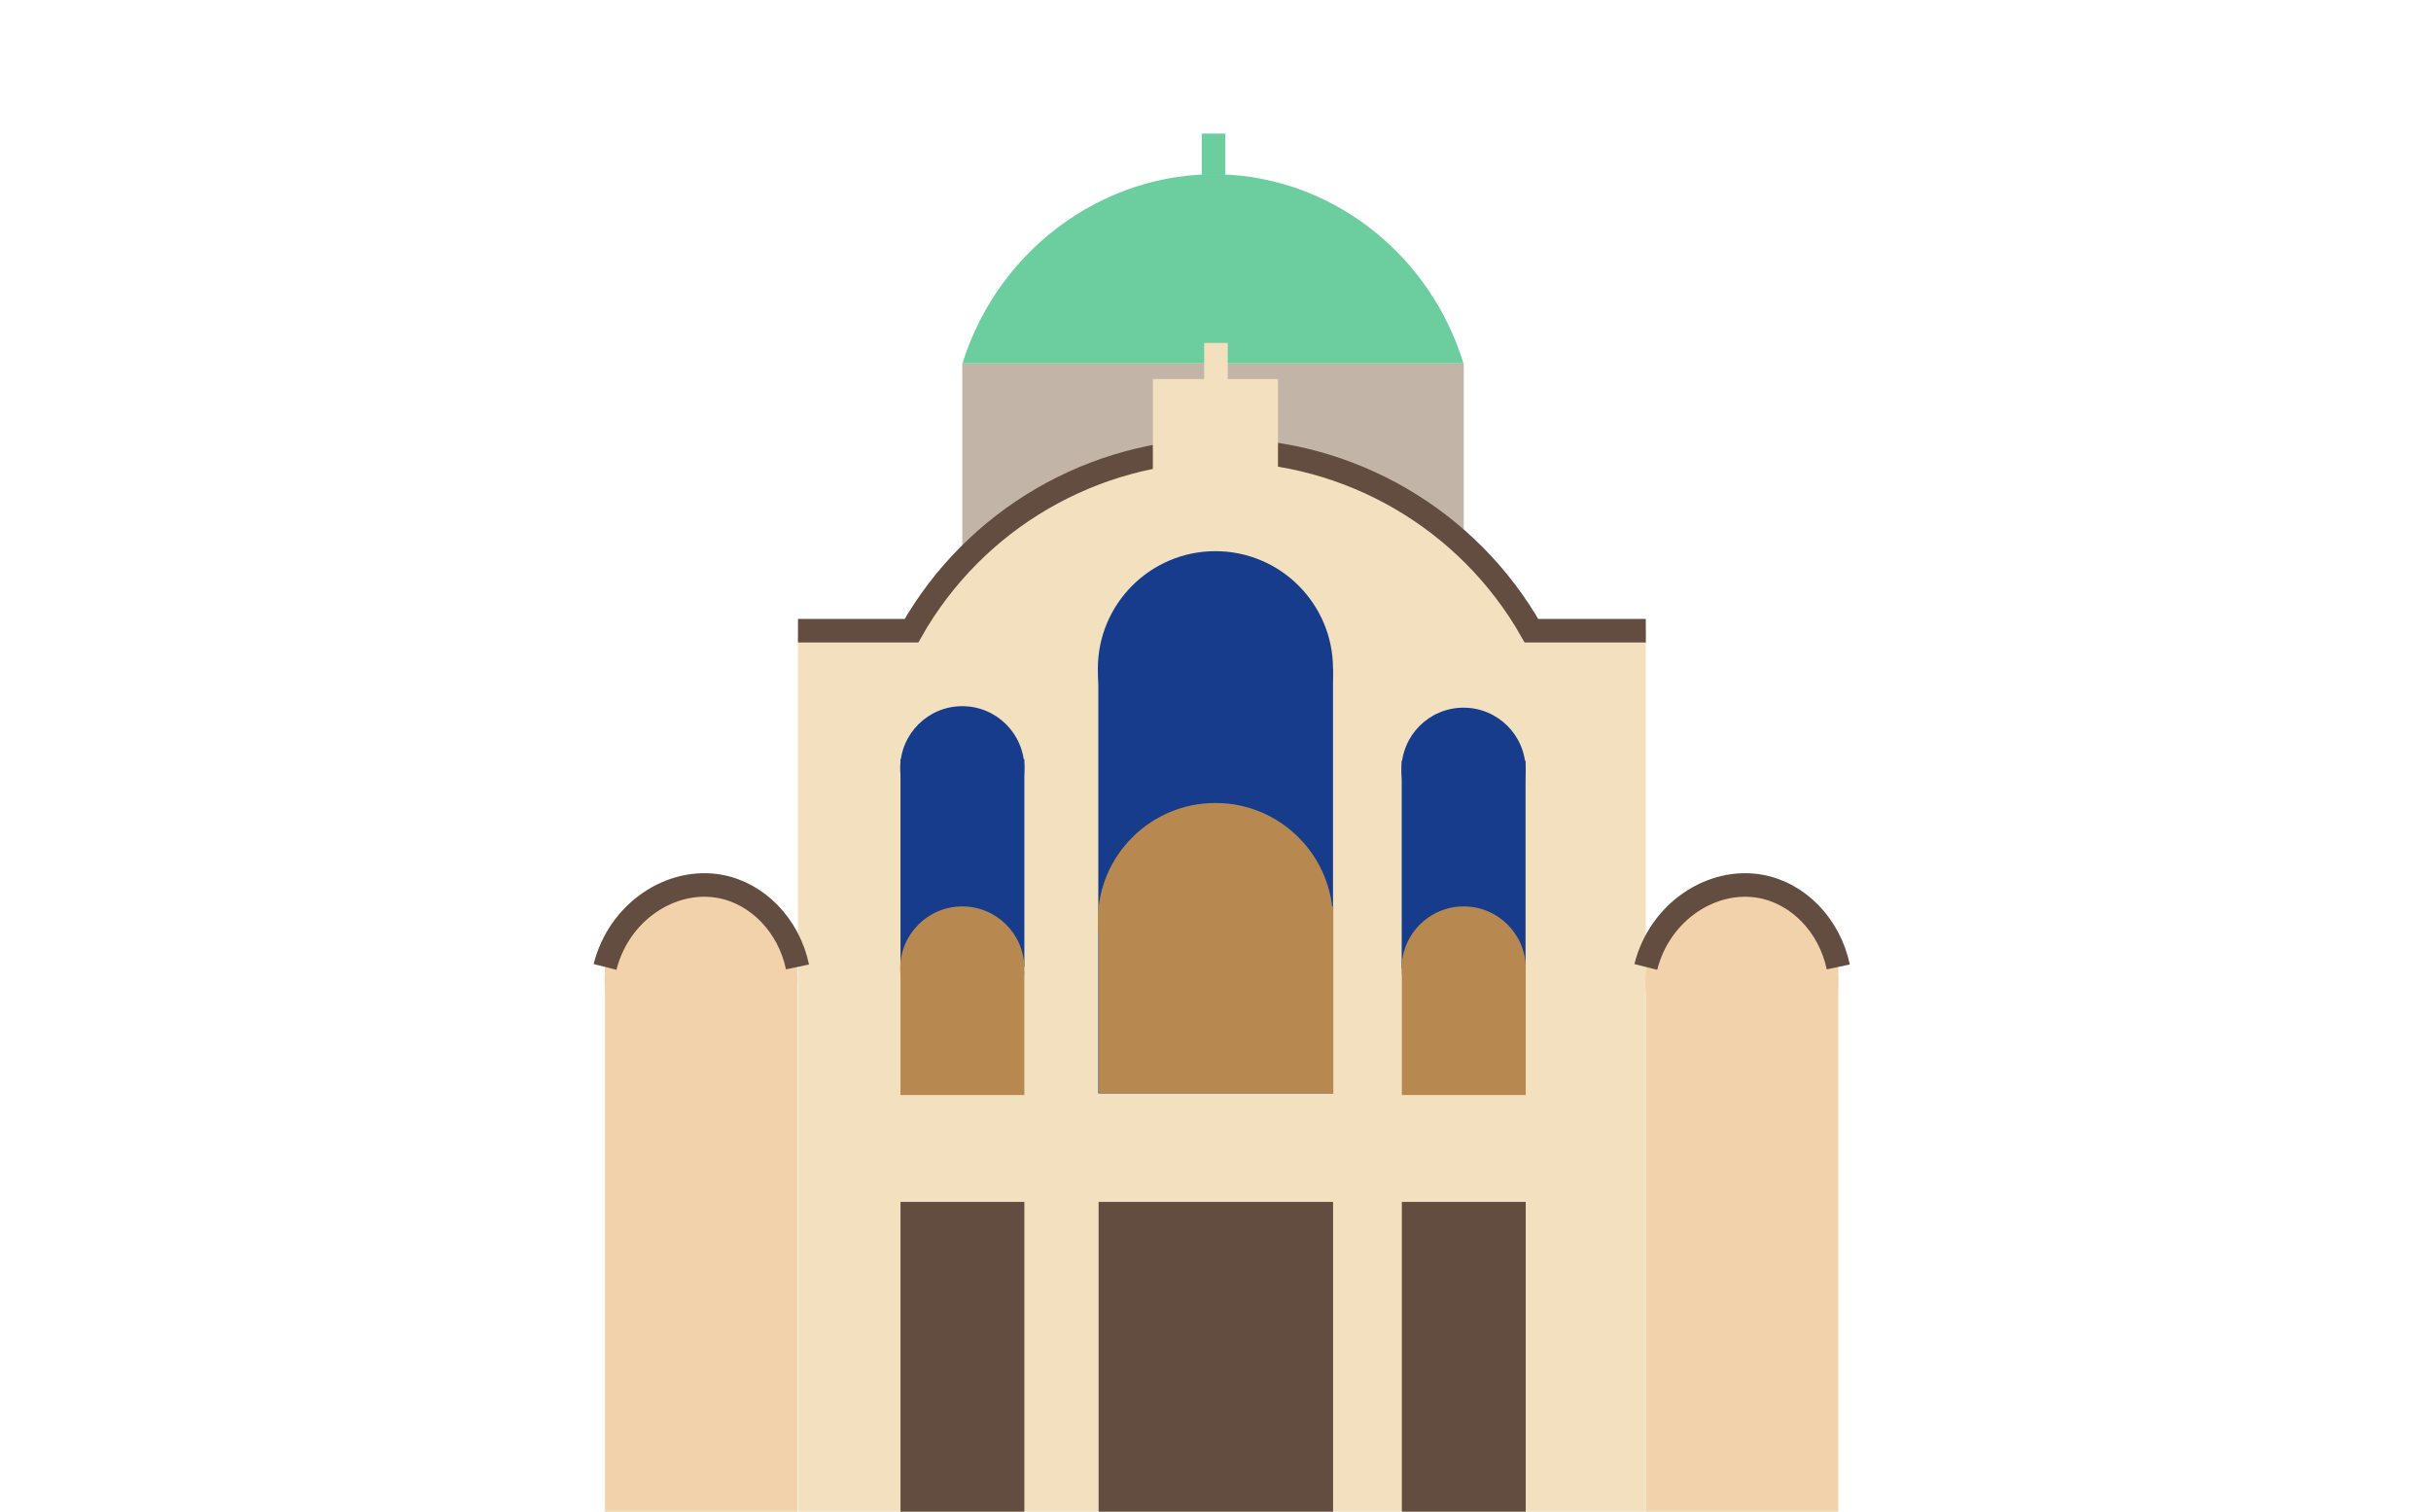 <?xml version="1.0" encoding="UTF-8"?>
<svg id="houses" xmlns="http://www.w3.org/2000/svg" viewBox="0 0 309.7 192.59">
  <defs>
    <style>
      .cls-1c {
        fill: none;
        stroke: #634d40;
      }

      .cls-1c, .cls-2c, .cls-3c {
        stroke-miterlimit: 10;
        stroke-width: 3px;
      }

      .cls-2c {
        stroke: #f2e0bf;
      }

      .cls-2c, .cls-3c, .cls-4c {
        fill: #6ccd9e;
      }

      .cls-3c {
        stroke: #6ccd9e;
      }

      .cls-5c {
        fill: #f2e0bf;
      }

      .cls-5c, .cls-6c, .cls-4c, .cls-7c, .cls-8c, .cls-9c, .cls-10c {
        stroke-width: 0px;
      }

      .cls-6c {
        fill: #634d40;
      }

      .cls-7c {
        fill: #163c8b;
      }

      .cls-8c {
        fill: #c2b5a8;
      }

      .cls-9c {
        fill: #b78951;
      }

      .cls-10c {
        fill: #f2d2ab;
      }
    </style>
  </defs>
  <rect class="cls-8c" x="122.59" y="46.3" width="63.89" height="31.38"/>
  <rect class="cls-5c" x="101.66" y="80.35" width="108.01" height="114.05"/>
  <ellipse class="cls-5c" cx="155.61" cy="91.17" rx="39.78" ry="33.82"/>
  <circle class="cls-10c" cx="89.32" cy="124.99" r="12.29"/>
  <rect class="cls-10c" x="77.08" y="123.19" width="24.52" height="69.41"/>
  <circle class="cls-10c" cx="221.9" cy="124.99" r="12.29"/>
  <rect class="cls-10c" x="209.67" y="123.19" width="24.52" height="69.41"/>
  <circle class="cls-7c" cx="122.59" cy="97.88" r="7.91"/>
  <rect class="cls-7c" x="114.72" y="96.72" width="15.78" height="26.47"/>
  <circle class="cls-9c" cx="122.59" cy="123.39" r="7.91"/>
  <rect class="cls-9c" x="114.72" y="123.73" width="15.78" height="15.78"/>
  <circle class="cls-7c" cx="186.45" cy="98.07" r="7.91"/>
  <rect class="cls-7c" x="178.57" y="96.92" width="15.78" height="26.47"/>
  <circle class="cls-7c" cx="154.84" cy="85.2" r="14.98"/>
  <rect class="cls-7c" x="139.92" y="85.2" width="29.9" height="54.1"/>
  <circle class="cls-9c" cx="154.84" cy="117.28" r="14.98"/>
  <rect class="cls-9c" x="139.96" y="115.48" width="29.9" height="23.82"/>
  <circle class="cls-9c" cx="186.47" cy="123.39" r="7.91"/>
  <rect class="cls-9c" x="178.59" y="123.39" width="15.78" height="16.12"/>
  <rect class="cls-6c" x="139.96" y="153.12" width="29.87" height="39.49"/>
  <rect class="cls-6c" x="178.59" y="153.12" width="15.78" height="39.49"/>
  <rect class="cls-6c" x="114.72" y="153.12" width="15.78" height="39.49"/>
  <path class="cls-1c" d="m101.66,80.35h14.46c8.06-14.19,23.17-22.99,39.49-22.99,16.32,0,31.43,8.8,39.49,22.99h14.57"/>
  <path class="cls-1c" d="m77.08,123.19c1.79-7.1,8.49-11.4,14.65-10.26,4.8.89,8.75,4.97,9.87,10.26"/>
  <path class="cls-1c" d="m209.67,123.19c1.79-7.1,8.49-11.4,14.65-10.26,4.8.89,8.75,4.97,9.87,10.26"/>
  <rect class="cls-5c" x="146.87" y="48.29" width="15.94" height="18.12"/>
  <path class="cls-4c" d="m122.61,46.3c4.73-15.17,19.11-25.08,34.27-24.02,13.58.95,25.43,10.52,29.56,24.02"/>
  <line class="cls-3c" x1="154.6" y1="22.28" x2="154.6" y2="17.02"/>
  <line class="cls-2c" x1="154.91" y1="48.61" x2="154.91" y2="43.69"/>
</svg>